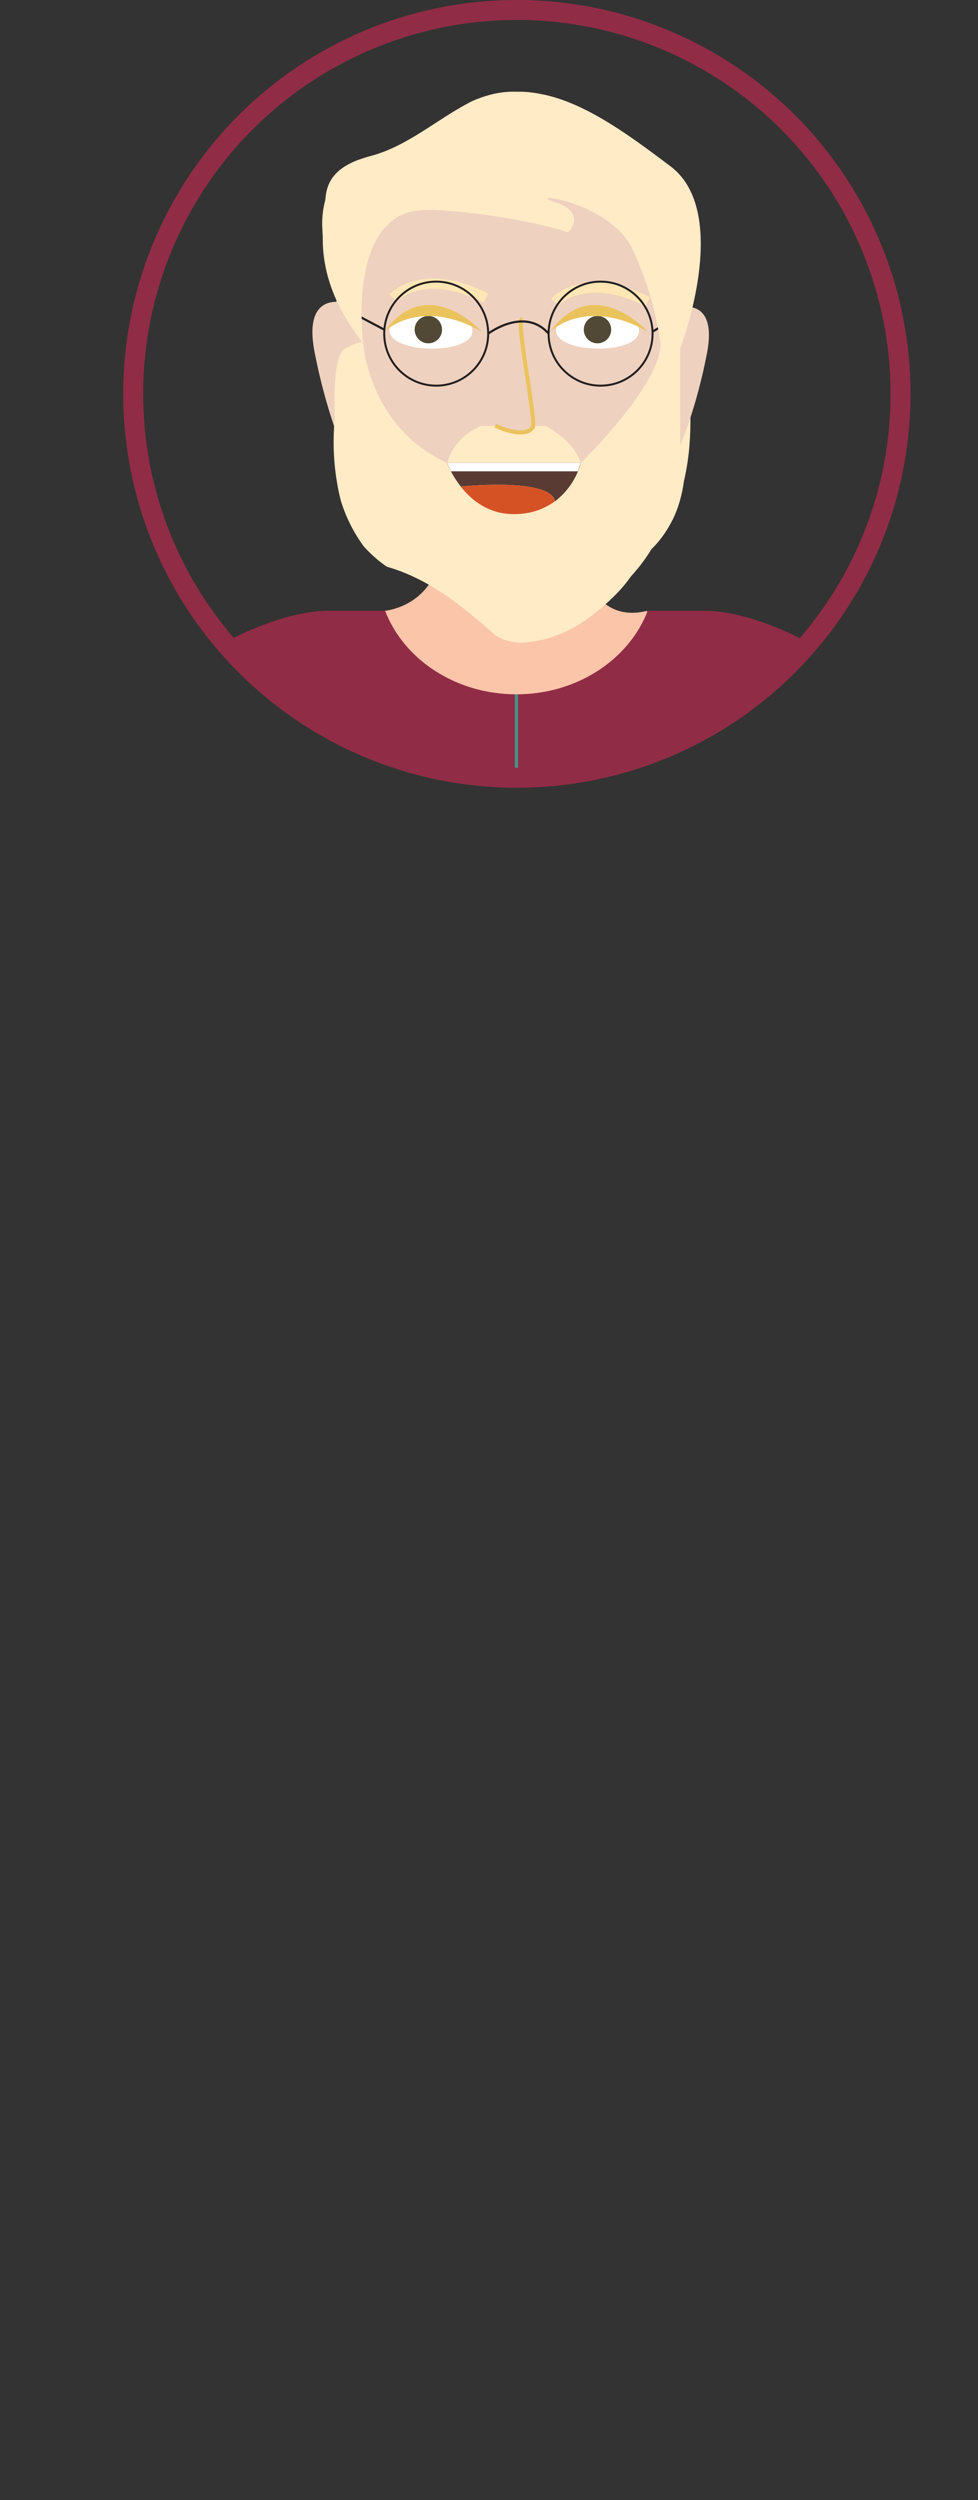 <svg xmlns="http://www.w3.org/2000/svg" xmlns:xlink="http://www.w3.org/1999/xlink" viewBox="0 0 277.84 709.86"><rect x="0" y="0" width="277.84" height="709.86" fill="#333333" stroke="none"/><defs><style>.cls-1,.cls-15,.cls-16{fill:none;}.cls-1{stroke:#912c46;stroke-width:5.67px;}.cls-1,.cls-11,.cls-12,.cls-15,.cls-16,.cls-18{stroke-miterlimit:10;}.cls-2{clip-path:url(#clip-path);}.cls-3{fill:#dce6e0;}.cls-4{fill:#fbc5aa;}.cls-5{fill:#d8dcec;}.cls-11,.cls-12,.cls-6{fill:#eed1bf;}.cls-7{fill:#ffebc6;}.cls-8{fill:#fff;}.cls-9{fill:#514835;}.cls-10{fill:#ebc35c;}.cls-11{stroke:#ebc35c;stroke-width:1.15px;}.cls-12{stroke:#ffe6b4;stroke-width:2.89px;}.cls-13{fill:#5a3b34;}.cls-14{fill:#d55225;}.cls-15,.cls-16{stroke:#231f20;}.cls-15{stroke-width:0.62px;}.cls-16{stroke-width:0.56px;}.cls-17{fill:#912c46;}.cls-18{fill:#00a881;stroke:#489086;stroke-width:0.95px;}.cls-19{fill:#007dac;}.cls-20{fill:#44515c;}.cls-21{fill:#489086;}</style><clipPath id="clip-path" transform="translate(35.01)"><circle class="cls-1" cx="111.83" cy="111.83" r="109"/></clipPath></defs><g id="Layer_2" data-name="Layer 2"><g id="Avatar"><g class="cls-2"><ellipse class="cls-3" cx="138.92" cy="694.03" rx="138.92" ry="15.83"/><path class="cls-4" d="M74.27,173.43s15.63-1.17,16.35-20H129s1.57,24.55,19.87,20l-1.65,14.1-37.39,14.89-32.48-8.71L69.43,178Z" transform="translate(35.01)"/><path class="cls-5" d="M224.18,384.93l-48.77-2.13v-157s11.27-65,28.6-29.73Q218.41,294.83,224.18,384.93Z" transform="translate(35.01)"/><path class="cls-6" d="M62.5,85.94s-11.49-3.22-8.15,14S62.5,127.8,62.5,127.8Z" transform="translate(35.01)"/><path class="cls-6" d="M140,38.33h9.66a44.43,44.43,0,0,1,44.43,44.43v35A49.26,49.26,0,0,1,144.85,167h0a49.26,49.26,0,0,1-49.26-49.26v-35A44.43,44.43,0,0,1,140,38.33Z"/><path class="cls-7" d="M68.19,97.49S69.7,121.21,92,131.43H130s22.67-22,22.67-33.94L159.1,99s3.4,15.19,1.4,30.87a64.39,64.39,0,0,1-1.21,6.72,40.77,40.77,0,0,1-1.17,5.64,31.89,31.89,0,0,1-1.94,5.13,35.84,35.84,0,0,1-2.68,4.52,30.27,30.27,0,0,1-3.45,4.06,47.5,47.5,0,0,1-2.72,4q-1.46,1.94-3.08,3.7a41.21,41.21,0,0,1-3.68,4.5c-5.82,6-12.4,11-20.11,13.16a28.93,28.93,0,0,1-4.75.94,14.31,14.31,0,0,1-9.82-1.72c-9.81-8.65-19-16.16-31-19.61a32.92,32.92,0,0,1-3.43-2.68,37.74,37.74,0,0,1-3.12-3.08,42.6,42.6,0,0,1-2.61-4,43.21,43.21,0,0,1-3.88-8.9c-.4-1.51-.74-3-1-4.6A68.33,68.33,0,0,1,60.09,119c-.08-2.27-.1-4.57-.06-6.76.12-6.58.87-12.18,3-13.28C68.57,96.07,68.19,97.49,68.19,97.49Z" transform="translate(35.01)"/><path class="cls-8" d="M99.19,94c.09-7.57-23.45-7.86-23.54-.28C75.57,100.57,99.11,100.85,99.19,94Z" transform="translate(35.01)"/><path class="cls-8" d="M146.51,94c.09-7.57-23.45-7.86-23.55-.28C122.88,100.57,146.42,100.85,146.51,94Z" transform="translate(35.01)"/><circle class="cls-9" cx="121.69" cy="93.59" r="3.89"/><circle class="cls-9" cx="169.74" cy="93.59" r="3.89"/><path class="cls-10" d="M74.19,94.17s10-10,27.69,0C101.88,94.17,86.5,77.15,74.19,94.17Z" transform="translate(35.01)"/><path class="cls-10" d="M121.32,94.17s10-10,27.7,0C149,94.17,133.63,77.15,121.32,94.17Z" transform="translate(35.01)"/><path class="cls-7" d="M101.52,120.93c-5.25,2.49-8.27,6.06-9.49,10.5H130c-1.31-4.07-4.76-7.52-9.89-10.5Z" transform="translate(35.01)"/><path class="cls-11" d="M105.69,120.84s8,4,10.64.58c1.13-1.49-5-31.36-3-30.73" transform="translate(35.01)"/><path class="cls-12" d="M76.64,84.6s8.32-9.13,26.4,0" transform="translate(35.01)"/><path class="cls-12" d="M122.62,85.7s8.32-9.12,26.4,0" transform="translate(35.01)"/><path class="cls-13" d="M130,131.43a20.58,20.58,0,0,1-7.34,10.91c-1.39-6.86-26.65-4.2-26.74-4.19A26.59,26.59,0,0,1,92,131.43Z" transform="translate(35.01)"/><path class="cls-14" d="M122.62,142.34h0a19,19,0,0,1-10.44,3.6c-7.92.47-13.15-3.77-16.29-7.79C96,138.14,121.23,135.48,122.62,142.34Z" transform="translate(35.01)"/><polygon class="cls-13" points="130.89 138.15 130.89 138.15 130.89 138.15 130.89 138.15"/><path class="cls-6" d="M158.23,87.34s10.71-3,7.59,13.06-7.59,26-7.59,26Z" transform="translate(35.01)"/><polygon class="cls-8" points="127.03 131.43 128.11 133.82 164.16 133.82 164.97 131.43 127.03 131.43"/><path class="cls-15" d="M103.68,94.73s10.32-7.8,17.16,0" transform="translate(35.01)"/><line class="cls-15" x1="98.4" y1="87.91" x2="109.15" y2="93.59"/><line class="cls-15" x1="196.14" y1="87.69" x2="185.39" y2="94.16"/><circle class="cls-16" cx="123.92" cy="94.73" r="14.77"/><circle class="cls-16" cx="170.62" cy="94.73" r="14.77"/><path class="cls-7" d="M68.19,97.49S64.85,73,75.67,63.29A14.38,14.38,0,0,1,79,61.05a11.75,11.75,0,0,1,2.18-.77c4-1.13,8.66-.56,12.82-.3,1.07.11,2.11.21,3.12.33C116.41,62.4,126.36,66,126.36,66s5.78-5.55-3.74-8.63,15.48-.38,22,13.28a93.41,93.41,0,0,1,8,26.8l5.6,1.51s14.87-38.55-2.82-51.8c-9.7-7.26-21.71-16.44-33.6-19.73-1.18-.33-2.37-.6-3.56-.81a31,31,0,0,0-3.17-.46,30.72,30.72,0,0,0-3.18-.11,26.53,26.53,0,0,0-6.46.57c-1.1.25-2.17.55-3.22.9s-2.07.75-3.07,1.19c-9.91,5-18.56,13.08-29.46,15.74-1,.31-2.08.66-3.07,1-4.93,1.94-8.84,4.93-9.17,11.16a28.73,28.73,0,0,0-.61,2.9,25.45,25.45,0,0,0-.23,5.91c0,.72.09,1.45.08,2.21C56.64,76,59.2,86.17,68.19,97.49Z" transform="translate(35.01)"/><path class="cls-5" d="M-.74,384.93,48,382.8v-157s-11.27-65-28.6-29.73Q5,294.83-.74,384.93Z" transform="translate(35.01)"/><path class="cls-17" d="M165.25,173.43H149c-5.32,13.79-20,23.71-37.3,23.71s-32-9.92-37.3-23.71H58.19c-19.65,0-51.49,20.14-38.63,21.59,5.41.61,12.11,8.26,18.35,27.51V395.39H185.52V222.53c6.25-19.25,12.95-26.9,18.36-27.51C216.74,193.57,184.89,173.43,165.25,173.43Z" transform="translate(35.01)"/><line class="cls-18" x1="146.73" y1="395.39" x2="146.73" y2="197.14"/><rect class="cls-19" x="72.92" y="395.39" width="147.48" height="49.8"/><polygon class="cls-19" points="146.73 445.19 122.34 672.32 94.45 672.32 72.92 445.19 146.73 445.19"/><polygon class="cls-19" points="220.4 445.19 196.14 672.32 168.41 672.32 146.99 445.19 220.4 445.19"/><path class="cls-6" d="M13.59,384.27S8.07,427.83,37.91,432.2v-49Z" transform="translate(35.01)"/><path class="cls-6" d="M209.72,384.33s5.52,43.56-24.32,47.93v-49Z" transform="translate(35.01)"/><path class="cls-20" d="M133.4,672.32v21.54h72.08s9.51-21.59-34-17.55c0,0-10.59-1.88-9.27-14.22" transform="translate(35.01)"/><path class="cls-20" d="M87.22,672.32v21.54H15.15s-9.51-21.59,34-17.55c0,0,10.6-1.88,9.28-14.22" transform="translate(35.01)"/><circle class="cls-21" cx="159.1" cy="233.63" r="3.72"/><circle class="cls-21" cx="134.74" cy="233.63" r="3.72"/><circle class="cls-21" cx="159.1" cy="261.68" r="3.72"/><circle class="cls-21" cx="134.74" cy="261.68" r="3.72"/><circle class="cls-21" cx="159.1" cy="289.72" r="3.72"/><circle class="cls-21" cx="134.74" cy="289.72" r="3.72"/><circle class="cls-21" cx="159.1" cy="317.76" r="3.72"/><circle class="cls-21" cx="134.74" cy="317.76" r="3.72"/><circle class="cls-21" cx="159.1" cy="345.8" r="3.72"/><circle class="cls-21" cx="134.74" cy="345.8" r="3.72"/></g><circle class="cls-1" cx="146.84" cy="111.83" r="109"/></g></g></svg>